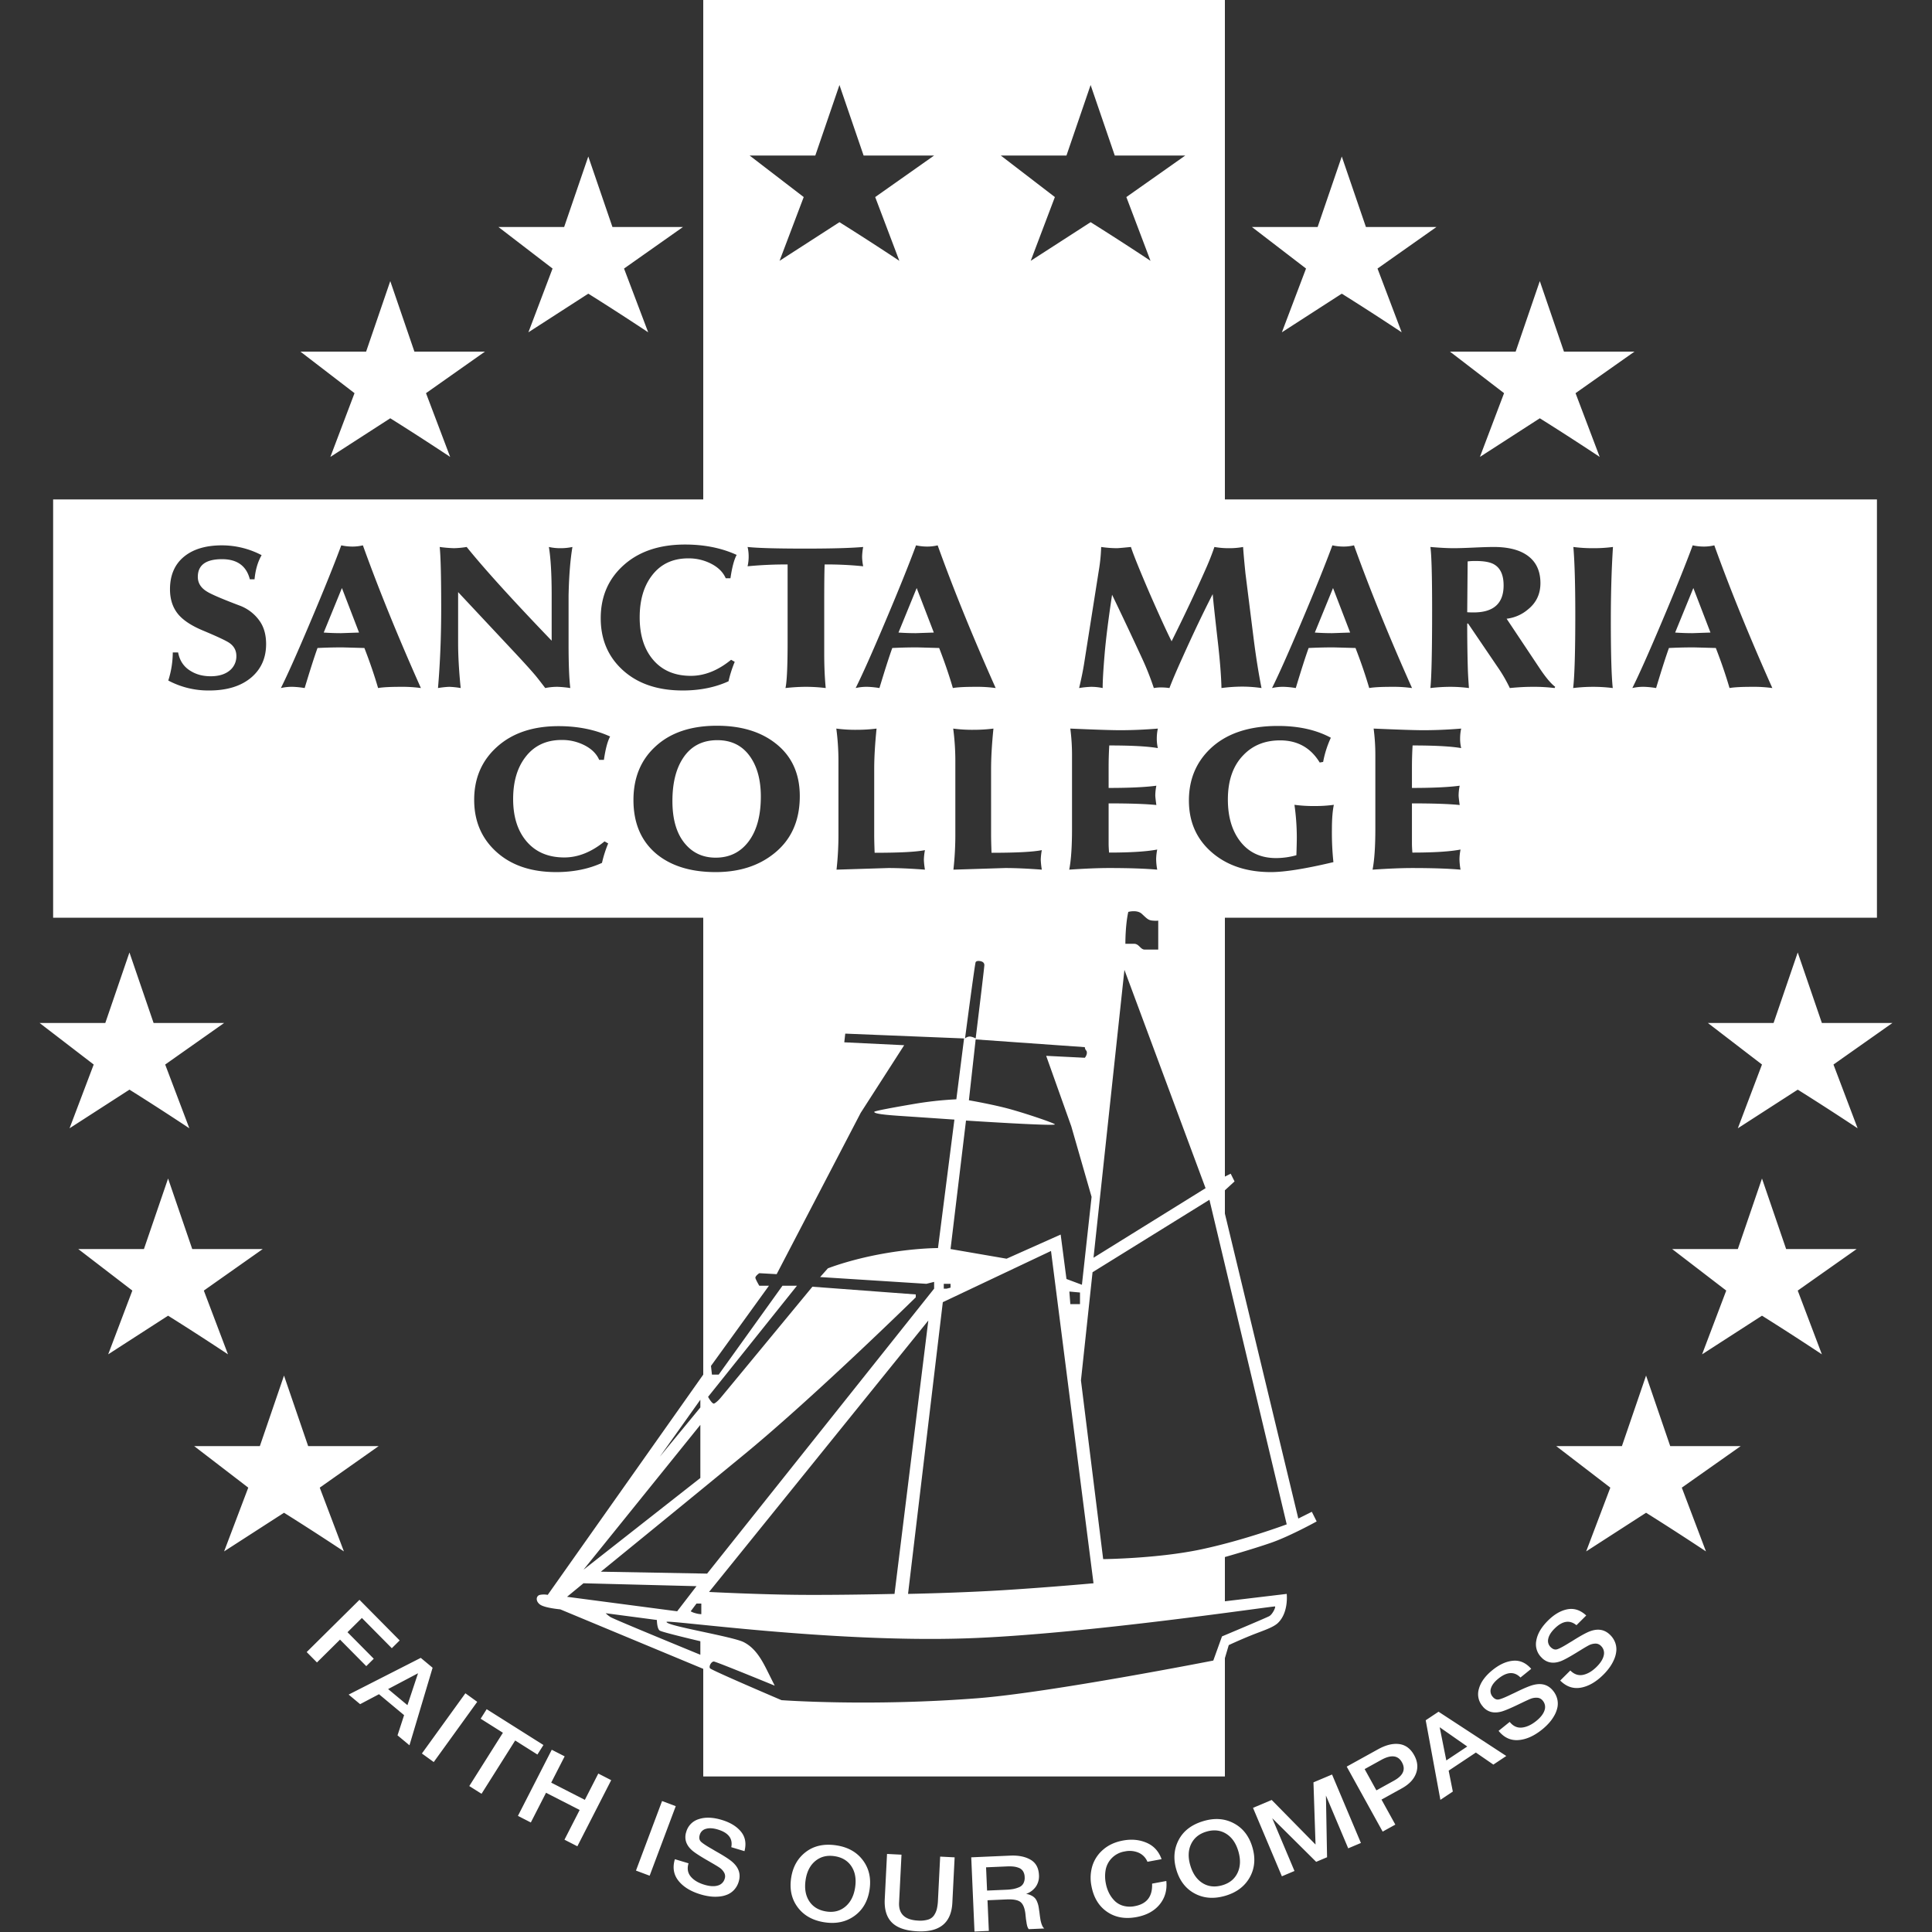 <svg xmlns="http://www.w3.org/2000/svg" width="1000" height="1000" viewBox="0 0 2000 2000">
  <rect x="0" y="0" width="2000" height="2000" fill="#333333" stroke="none"/>
  <defs>
    <style>
      .cls-1 {
        fill: #fff;
        fill-rule: evenodd;
      }
    </style>
  </defs>
  <path id="Sancta" class="cls-1" d="M413.739,1698.17l-41.614-42.05-54.648,54.09,10.636,10.75,23.87-23.63,27.181,27.46,7.751-7.67-27.18-27.46,14.89-14.74,30.979,31.3Zm34.091,28.27-12.26-10.22-74.655,38.02,11.891,9.91,19.522-10.3,25.994,21.67-6.8,20.9,12.352,10.3Zm-26.049,38.74-20-16.67,30.978-16.36Zm72.246-3.45-12.258-8.85-45.022,62.34,12.259,8.85Zm68.533,44.7-58.76-37.08-6.225,9.86,23.038,14.54-34.81,55.17,12.685,8.01,34.81-55.17,23.038,14.53Zm70.149,36.39-13.353-6.83-13.922,27.21-34.825-17.82,13.922-27.21-13.354-6.83-35.026,68.46,13.353,6.83,15.742-30.77,34.826,17.82-15.742,30.77,13.353,6.83Zm66.823,26.92-14.157-5.32-27.019,72,14.156,5.31Zm71.159,46.57q3.084-11.94-3.6-20.14-6.678-8.22-20.009-12.22-13.789-4.14-23.762-.77a19.1,19.1,0,0,0-12.925,13.2l-0.435,1.44q-2.234,9.93,6.366,17.59,4.143,3.735,18.369,11.84,0.429,0.24,1.171.69,6.627,3.8,9.221,5.59a15.544,15.544,0,0,1,4.395,4.76,7.71,7.71,0,0,1,.746,6.49,10.08,10.08,0,0,1-7.218,7.13q-5.571,1.65-13.845-.84-9.423-2.82-14.118-8.47t-2.271-13.71l-14.134-4.25q-3.855,12.825,3.694,22.32t22.947,14.11a59.366,59.366,0,0,0,9.771,2.09,42.344,42.344,0,0,0,9.61.13,28.559,28.559,0,0,0,8.676-2.19,19.906,19.906,0,0,0,6.915-5.08,21.4,21.4,0,0,0,4.48-8.24q3.357-11.16-5.975-19.72-4.194-3.975-16.937-11.18-1.4-.765-3.941-2.32-9.743-5.52-12.29-8.09t-1.212-7.02a8.929,8.929,0,0,1,6.391-6.25q4.961-1.5,12.315.71,16.546,4.98,13.926,18.29Zm95.172-5.98q-18.863-2.865-31.548,6.73T819,1943.96q-2.709,17.835,6.832,30.53t27.692,15.46q18.033,2.745,30.982-6.6t15.642-27.06q2.693-17.73-6.84-30.49T865.863,1910.33Zm-1.94,11.18q11.745,1.77,17.509,10.57t3.786,21.83q-1.98,13.02-10.112,19.82t-19.64,5.05q-11.982-1.83-17.738-10.67t-3.745-22.09q1.962-12.93,10.138-19.6T863.923,1921.51Zm124.311,1.21-14.981-.76-2.281,45.31a47.373,47.373,0,0,1-1.173,8.97,20.466,20.466,0,0,1-2.976,6.61,11.341,11.341,0,0,1-6.166,4.33,29.291,29.291,0,0,1-10.322,1q-20.493-1.035-19.6-18.72l2.493-49.51-14.98-.76L915.888,1966q-0.8,15.975,7.374,24.17t26.274,9.11q34.754,1.74,36.329-29.53Zm17.186-.02,3.36,76.82,14.86-.65-1.38-31.72,19.9-.87q10.545-.465,14.48,2.88t4.94,12.7c0.02,0.43.09,1.19,0.22,2.26s0.2,1.83.22,2.26l0.32,1.93,0.32,1.94a10.354,10.354,0,0,0,.26,1.66c0.15,0.68.27,1.21,0.37,1.61a11.6,11.6,0,0,0,.41,1.28,9.96,9.96,0,0,0,.6,1.27,5.574,5.574,0,0,0,.7.99l16.07-.7a7.612,7.612,0,0,1-1.13-1.14,6.953,6.953,0,0,1-.91-1.53c-0.27-.6-0.49-1.13-0.67-1.59a20.623,20.623,0,0,1-.63-2.02c-0.24-.9-0.41-1.57-0.51-2.04s-0.23-1.27-.4-2.41-0.29-1.95-.35-2.42-0.18-1.41-.36-2.85-0.33-2.4-.43-2.9c-0.25-1.93-.49-3.49-0.75-4.67a25.086,25.086,0,0,0-1.32-4.1,12.4,12.4,0,0,0-2.26-3.79,12.809,12.809,0,0,0-3.66-2.65,18.47,18.47,0,0,0-5.48-1.71,20.6,20.6,0,0,0,10.12-7.52,19.075,19.075,0,0,0,3.2-11.98q-0.48-11.115-8.74-15.89t-20.97-4.22Zm15.35,10.35,21.7-.94a42.989,42.989,0,0,1,6.67.14,21.861,21.861,0,0,1,5.59,1.37,8.823,8.823,0,0,1,4.29,3.44,11.724,11.724,0,0,1,1.7,6.03,12.134,12.134,0,0,1-1.33,6.65,8.947,8.947,0,0,1-4.51,3.93,30,30,0,0,1-5.99,1.83,53.744,53.744,0,0,1-7.29.75l-19.78.86Zm186.6,14.15-14.74,2.73q0.855,19.83-17.9,23.3a25.569,25.569,0,0,1-11.84-.33,20.369,20.369,0,0,1-8.94-5.1,31.21,31.21,0,0,1-5.91-8.19,37.992,37.992,0,0,1-3.34-10.14,37.439,37.439,0,0,1-.09-13.99,23.643,23.643,0,0,1,6.32-11.99,23.923,23.923,0,0,1,13.43-6.88,23.678,23.678,0,0,1,14.41,1.34,17.479,17.479,0,0,1,9.06,9.36l14.63-2.71q-4.335-12.15-15.47-16.96t-24.47-2.33q-12.39,2.3-20.58,9.46a36.279,36.279,0,0,0-11.16,16.9,42.836,42.836,0,0,0-.95,20.55q3.33,17.955,16.07,26.79,12.75,8.85,30.56,5.55,15.69-2.91,24-13.07T1207.37,1947.2Zm38.6-62.07q-18.315,5.385-25.74,19.44-7.44,14.07-2.51,30.85,5.085,17.31,19.11,24.78t31.63,2.3q17.49-5.145,25.28-19.09t2.73-31.14q-5.055-17.2-19.09-24.73T1245.97,1885.13Zm2.96,10.95q11.4-3.36,20.35,2.18t12.65,18.17q3.72,12.645-.78,22.24t-15.66,12.88q-11.625,3.42-20.59-2.17t-12.73-18.43q-3.69-12.54.9-22.05T1248.93,1896.08Zm130-59.11-19.24,8.12,2.15,64.38-45.38-46.15-19.35,8.16,29.89,70.86,13.04-5.51L1317,1882.2l45.49,45.17,11.28-4.76-1.16-63.87,23.05,54.64,13.16-5.55Zm15.18-8.18,37.21,67.29,13.12-7.25-14.32-25.9,21.11-11.67q11.235-6.21,14.64-15.44,3.405-9.21-1.93-18.86-5.64-10.2-15.48-11.5-9.825-1.29-21.91,5.39Zm18.56,2.57,17.11-9.46q15.45-8.535,21.5,2.43,6.12,11.055-8.16,18.95l-18.28,10.1Zm76.51-59.39-13.29,8.84,15.19,82.4,12.88-8.58-4.31-21.65,28.17-18.74,18.1,12.47,13.39-8.91Zm29.72,36.01-21.68,14.42-6.86-34.35Zm66.21-80.4q-8.115-9.27-18.66-8.39t-21.38,9.63q-11.205,9.045-14.04,19.18a19.074,19.074,0,0,0,3.6,18.12l0.95,1.18q6.93,7.44,18.11,4.67,5.415-1.32,20.14-8.49c0.29-.15.7-0.34,1.23-0.58q6.87-3.33,9.82-4.46a15.509,15.509,0,0,1,6.41-.94,7.693,7.693,0,0,1,5.77,3.04,10.1,10.1,0,0,1,1.82,9.99q-1.785,5.535-8.5,10.96-7.665,6.18-14.97,6.88t-12.59-5.86l-11.49,9.27q8.415,10.425,20.51,9.54t24.6-10.98a60.187,60.187,0,0,0,7.24-6.89,42.771,42.771,0,0,0,5.53-7.87,28.86,28.86,0,0,0,3.09-8.39,19.968,19.968,0,0,0-.29-8.58,21.465,21.465,0,0,0-4.28-8.35q-7.32-9.075-19.65-6.2-5.655,1.23-18.79,7.68-1.425.72-4.14,1.95-10.05,4.92-13.61,5.58c-2.38.44-4.53-.55-6.48-2.96a8.943,8.943,0,0,1-1.56-8.81q1.575-4.935,7.54-9.76,13.455-10.86,22.95-1.18Zm56.95-55.23q-9.03-8.385-19.43-6.42t-20.26,11.79q-10.2,10.155-11.98,20.54a19.081,19.081,0,0,0,5.46,17.65l1.06,1.07q7.68,6.69,18.5,2.77,5.25-1.875,19.15-10.53c0.28-.18.67-0.41,1.17-0.7q6.495-4.035,9.3-5.45a15.385,15.385,0,0,1,6.28-1.61,7.745,7.745,0,0,1,6.06,2.43,10.1,10.1,0,0,1,2.84,9.75q-1.2,5.685-7.32,11.78-6.975,6.945-14.17,8.39t-13.14-4.53l-10.46,10.42q9.45,9.48,21.38,7.36t23.34-13.47a60.026,60.026,0,0,0,6.48-7.6,42.988,42.988,0,0,0,4.69-8.39,28.661,28.661,0,0,0,2.2-8.68,19.961,19.961,0,0,0-1.18-8.5,21.47,21.47,0,0,0-5.11-7.86q-8.235-8.265-20.2-4.13-5.475,1.8-17.89,9.58-1.335.87-3.91,2.37-9.5,5.94-12.96,6.96-3.48,1.02-6.75-2.27a8.919,8.919,0,0,1-2.46-8.6q1.035-5.07,6.48-10.5,12.255-12.18,22.71-3.55ZM1268,1218l6-3,4,8-10,9.17v24.14L1344,1572l14-7,5,10s-27.64,15.27-47,22-48,14.84-48,14.84v45.8l64-7.64s2.23,19.07-9,30c-5.08,4.95-16.03,8.17-28,13s-23,10-23,10l-4,13.5V1839H728V1727.58L580,1666s-16.143-1.42-21-5-4.094-9.13,0-10a21.128,21.128,0,0,1,8,0l161-228V950H55V517H728V0h540V517h675V950H1268v268ZM770,1700c11.658,5.99,18.2,17.38,24,29s8,16,8,16-60.474-24.84-63-25-5.474,4.92-4,7,74,33,74,33,90.679,6.73,203-2c75.04-5.83,244-39,244-39l9-25s46-19.29,49-21,6.48-8.33,6-10c-0.24-.85-197.67,28.9-319,33-140.415,4.75-310.784-19.68-311-17C689.667,1683.13,758.342,1694.01,770,1700Zm353-605a9.223,9.223,0,0,0,2-4c0.39-2.21-.16-3.08-1-4a6.217,6.217,0,0,1-1-3l-113-8-7,63s24.55,4.23,42,9,47.56,14.99,47,16c-1.07,1.92-92-4-92-4l-16,133,58,10,56-25,6,46,16,6,10-91-21-73-26-73ZM977,1329v5h3l4-1v-4h-7Zm141,9-11-1,1,13h10v-12Zm-30-43-112,53-36,302s53.459-.98,101-4,91-7,91-7Zm-127,72L734,1648s53.735,2.75,97,3,95-1,95-1ZM726,1671v-11h-5l-6,8a18.109,18.109,0,0,0,5,2A24.124,24.124,0,0,0,726,1671Zm-94,3c3.3,2.2,93,39,93,39v-14s-39.064-9.14-42-11-3-11-3-11l-53-7A31.417,31.417,0,0,0,632,1674Zm69-6,20-26-117-3-17,14Zm24-219-42,59,42-51v-8Zm0,26L604,1625l121-95v-55ZM894,161L869,88l-25,73H776l56,43-25,66,62-40c32,20,62,40,62,40l-25-66,61-43H894Zm-19,909-1,9,62,3-45,70-87,167-18-1s-4.466,3.07-4,5,4,8,4,8h10l-60,83,1,9h7l66-92h15l-92,115s3.747,7,6,7c0.292,0,2.834-1.1,7-6,3.014-3.54,95-115,95-115l107,8v3s-105.207,103.18-178,163-148,121-148,121l110,2,235-295v-7l-8,2-110-7,8-9s22.132-8.86,56-15,58-6,58-6l17-133s-18.8-1.3-44-3c-18.223-1.23-39.054-2.31-39-5,0.152-.97,20.292-4.63,40-8a366.946,366.946,0,0,1,45-5l8-63Zm140-75c-2.24-.45-4.18-0.273-5,1s-11,79-11,79a7.845,7.845,0,0,1,5-2,15.625,15.625,0,0,1,6,2s9.04-73.68,9-76S1017.24,995.45,1015,995Zm139-834-25-73-25,73h-68l56,43-25,66,62-40c32,20,62,40,62,40l-25-66,61-43h-73Zm11,816h9c5.21,0,6.54,6,11,6h14V953s-1.48.41-6,0-6.03-2.448-11-7-14-2-14-2C1164.83,958.127,1165,977,1165,977Zm-1,27-32,298,116-72Zm88,238-121,75-12,112,23,185s56.15-.53,101-10c44.99-9.5,89-26,89-26Zm404-769s-30-20-62-40l-62,40,25-66-56-43h68l25-73,25,73h73l-61,43ZM1451,344s-30-20-62-40l-62,40,25-66-56-43h68l25-73,25,73h73l-61,43Zm-780,0s-30-20-62-40l-62,40,25-66-56-43h68l25-73,25,73h73l-61,43ZM466,473s-30-20-62-40l-62,40,25-66-56-43h68l25-73,25,73h73l-61,43ZM109,1059l25-73,25,73h73l-61,43,25,66s-30-20-62-40l-62,40,25-66-56-43h68Zm40,234,25-73,25,73h73l-61,43,25,66s-30-20-62-40l-62,40,25-66-56-43h68Zm120,204,25-73,25,73h73l-61,43,25,66s-30-20-62-40l-62,40,25-66-56-43h68Zm1410,0,25-73,25,73h73l-61,43,25,66s-30-20-62-40l-62,40,25-66-56-43h68Zm108-161-56-43h68l25-73,25,73h73l-61,43,25,66s-30-20-62-40l-62,40Zm74-208-62,40,25-66-56-43h68l25-73,25,73h73l-61,43,25,66S1893,1148,1861,1128ZM270.825,574.705a88.439,88.439,0,0,0-41-10.163q-25.263,0-39.557,11.909t-14.294,33.613q0,16.231,9.308,26.767,7.977,8.853,24.6,15.809,22.158,9.272,27.48,12.856,7.313,5.06,7.313,13.487a18.864,18.864,0,0,1-6.205,14.543q-7.314,6.534-20.388,6.533-11.75,0-20.388-5.261-10.86-6.312-13.3-19.359h-5.54a95.994,95.994,0,0,1-4.654,29.039,88.315,88.315,0,0,0,42.328,10.311q27.922,0,43.878-13.7,15.067-13.069,15.069-34.356,0-14.327-6.648-23.814A43.92,43.92,0,0,0,247.556,626.7q-27.258-10.328-33.685-14.543-9.088-5.691-9.086-14.964,0-18.336,25.042-18.337,23.487,0,28.809,20.833h4.876q1.329-14.608,7.313-24.979h0ZM303.2,711a93.184,93.184,0,0,1,12.188,1.263q8.643-28.615,13.3-41.455,13.073-.631,25.485-0.631,0.441,0,23.047.631,8.42,21.677,14.183,41.455Q398.265,711,414.888,711a141.1,141.1,0,0,1,20.832,1.263Q400.036,632.3,375.664,564.542a46.856,46.856,0,0,1-10.859,1.263,53.652,53.652,0,0,1-11.524-1.263q-11.3,30.514-31.911,79.122-20.169,47.77-30.582,68.6A50.65,50.65,0,0,1,303.2,711h0Zm49.862-55.553q-8.867,0-17.951-.631l18.837-46.085,17.729,46.085ZM483.1,566.226a94.574,94.574,0,0,1-13.075,1.262,135.992,135.992,0,0,1-14.848-1.262q1.548,14.943,1.552,63.339,0,43.983-3.325,82.7A93.98,93.98,0,0,1,464.932,711a84.077,84.077,0,0,1,11.967,1.263q-2.66-26.514-2.659-46.715V612.941l56.731,60.6q16.175,17.256,23.269,25.672,2.659,3.158,10.194,13.047A62.179,62.179,0,0,1,577.288,711a113.726,113.726,0,0,1,13.074,1.263q-1.776-14.939-1.772-45.453v-50.5q0.664-30.3,3.988-50.082a57.849,57.849,0,0,1-11.966,1.262,54.168,54.168,0,0,1-12.41-1.262q2.877,17.469,2.88,49.24v47.768q-60.5-62.918-87.978-97.008h0Zm279.486,8.206Q739.1,563.7,709.182,563.7q-39.672,0-63.491,21.283t-23.823,55q0,32.452,22.161,53.1,23.27,21.707,62.715,21.7,26.593,0,47.424-9.532a124.078,124.078,0,0,1,6.427-20.125l-3.767-2.118q-20.393,16.626-41.663,16.624-25.263,0-39.446-17.074Q662.2,666.333,662.2,639.14q0-26.559,12.41-43,13.515-18.129,37.895-18.129a50.841,50.841,0,0,1,23.934,5.681q10.855,5.682,14.848,14.941h4.875q2.436-16.833,6.427-24.2h0Zm50.531,137.832A194.747,194.747,0,0,1,832.844,711a168.786,168.786,0,0,1,21.939,1.263q-1.552-16.2-1.551-35.773V623.883q0-30.3.446-39.56a364.675,364.675,0,0,1,39.886,1.893,54.916,54.916,0,0,1-1.108-9.89,61.287,61.287,0,0,1,1.108-10.1q-19.279,1.686-59.834,1.683-44.766,0-59.834-1.683A41.6,41.6,0,0,1,775,575.484a44.832,44.832,0,0,1-1.108,10.732,409.972,409.972,0,0,1,41.441-1.893v79.963q0,38.09-2.216,47.978h0ZM898.2,711a93.184,93.184,0,0,1,12.188,1.263q8.643-28.615,13.3-41.455,13.072-.631,25.485-0.631,0.441,0,23.047.631,8.419,21.677,14.183,41.455Q993.265,711,1009.89,711a141.11,141.11,0,0,1,20.83,1.263Q995.035,632.3,970.664,564.542a46.856,46.856,0,0,1-10.859,1.263,53.652,53.652,0,0,1-11.524-1.263q-11.3,30.514-31.911,79.122-20.169,47.77-30.582,68.6A50.65,50.65,0,0,1,898.2,711h0Zm49.862-55.553q-8.866,0-17.951-.631l18.837-46.085,17.729,46.085Zm338.79-89.222a75.931,75.931,0,0,1-13.74,1.262,84.75,84.75,0,0,1-15.96-1.262q-3.54,10.524-8.86,22.516-15.525,35.145-35.46,75.123-7.53-14.939-22.83-49.872-15.735-36.615-19.28-47.767-12.63,1.261-14.62,1.262a115.618,115.618,0,0,1-16.18-1.262,177.29,177.29,0,0,1-2.44,24.409l-15.29,96.8q-1.77,10.944-5.09,24.831A93.167,93.167,0,0,1,1129.51,711a57.8,57.8,0,0,1,11.96,1.263q0-10.94,2-34.721t7.75-61.866q15.51,32.194,30.58,64.812a288.146,288.146,0,0,1,12.64,31.775,42.635,42.635,0,0,1,8.2-.631,60.584,60.584,0,0,1,7.97.631q4.215-11.151,13.08-30.723,17.28-38.508,31.69-66.5,0.885,10.733,5.54,51.345,3.105,27.777,3.54,45.874a165.527,165.527,0,0,1,21.28-1.473,138.23,138.23,0,0,1,20.17,1.473q-4.44-22.3-7.98-49.872l-8.64-68.811q-1.785-17.463-2.44-27.355h0ZM1329.2,711a93.271,93.271,0,0,1,12.19,1.263q8.64-28.615,13.29-41.455,13.08-.631,25.49-0.631,0.435,0,23.05.631,8.415,21.677,14.18,41.455,6.87-1.263,23.49-1.263a141.11,141.11,0,0,1,20.83,1.263q-35.685-79.962-60.06-147.722a46.77,46.77,0,0,1-10.86,1.263,53.643,53.643,0,0,1-11.52-1.263q-11.295,30.514-31.91,79.122-20.175,47.77-30.58,68.6A50.627,50.627,0,0,1,1329.2,711h0Zm49.86-55.553q-8.865,0-17.95-.631l18.84-46.085,17.72,46.085Zm194.54-84.593q-11.085-4.626-27.26-4.629-6.87,0-20.72.631t-20.72.631q-9.54,0-24.16-1.262,1.77,12.418,1.78,64.6,0,64.183-1.78,81.436A179.459,179.459,0,0,1,1500.91,711a146.712,146.712,0,0,1,19.72,1.263q-0.885-12.414-1.1-18.728-0.675-21.883-.67-46.926a2.091,2.091,0,0,1,.22-1.263,1.319,1.319,0,0,1,.89.421l30.14,44.4a154.5,154.5,0,0,1,12.85,22.1Q1575.59,711,1586.23,711a172.708,172.708,0,0,1,23.05,1.263l0.66-1.263q-6.645-5.049-15.95-18.938l-34.35-51.556a41.334,41.334,0,0,0,22.16-9.679q12.84-10.308,12.85-27.146,0-23.776-21.05-32.827h0Zm-45.88,9.89q13.08,0,19.06,3.578,9.75,5.681,9.75,21.674,0,27.989-31.02,27.987-4.875,0-6.65-.21l0.44-52.608a63.047,63.047,0,0,1,8.42-.421h0Zm142.02-14.519a150.516,150.516,0,0,1-20.17,1.262,152.961,152.961,0,0,1-20.83-1.262q1.995,23.356,2,70.073,0,57.447-2.22,75.965A172.874,172.874,0,0,1,1649.35,711a163.979,163.979,0,0,1,20.17,1.263q-1.995-18.514-1.99-69.863,0-41.872,2.21-76.175h0ZM1702.2,711a93.271,93.271,0,0,1,12.19,1.263q8.64-28.615,13.29-41.455,13.08-.631,25.49-0.631,0.435,0,23.05.631,8.415,21.677,14.18,41.455,6.87-1.263,23.49-1.263a141.11,141.11,0,0,1,20.83,1.263q-35.685-79.962-60.06-147.722a46.77,46.77,0,0,1-10.86,1.263,53.643,53.643,0,0,1-11.52-1.263q-11.295,30.514-31.91,79.122-20.175,47.77-30.58,68.6A50.627,50.627,0,0,1,1702.2,711h0Zm49.86-55.553q-8.865,0-17.95-.631l18.84-46.085,17.72,46.085ZM631.59,762.432Q608.1,751.7,578.182,751.7q-39.672,0-63.491,21.283t-23.823,55q0,32.452,22.161,53.1,23.27,21.707,62.715,21.7,26.593,0,47.424-9.532a124.078,124.078,0,0,1,6.427-20.125l-3.767-2.118q-20.393,16.626-41.663,16.624-25.263,0-39.446-17.074Q531.2,854.333,531.2,827.14q0-26.559,12.41-43,13.515-18.129,37.895-18.129a50.841,50.841,0,0,1,23.934,5.681q10.855,5.682,14.848,14.941h4.875q2.436-16.833,6.427-24.2h0ZM802.9,769.561q-23.27-18.279-60.721-18.281-40.778,0-64.045,21.855-22.386,20.8-22.382,55.057,0,35.934,23.933,55.895,22.823,18.7,61.164,18.7,36.342,0,60.278-19.123,26.811-21.222,26.814-59.469,0-35.091-25.041-54.636h0ZM774.98,871.044q-12.632,16.808-34.128,16.805-19.062,0-31.025-13.655-13.743-15.546-13.74-44.953,0-27.309,10.638-43.9,12.184-19.116,35.9-19.116,21.274,0,33.131,15.966t11.856,42.432Q787.612,854.238,774.98,871.044Zm90.991,29.22q53.85-1.682,53.629-1.683,15.732,0,37.895,1.683a81.429,81.429,0,0,1-1.108-10.1,61.287,61.287,0,0,1,1.108-10.1q-13.519,2.738-52.078,2.735-0.447-12.2-.443-18.518V795.891q0-17.464,2.437-41.665a160.547,160.547,0,0,1-20.166,1.262,149.778,149.778,0,0,1-21.5-1.262,256.571,256.571,0,0,1,2.216,33.458v74.282a328.661,328.661,0,0,1-1.994,38.3h0Zm121,0q53.849-1.682,53.629-1.683,15.735,0,37.89,1.683a81.118,81.118,0,0,1-1.1-10.1,61.236,61.236,0,0,1,1.1-10.1q-13.515,2.738-52.07,2.735-0.45-12.2-.45-18.518V795.891q0-17.464,2.44-41.665a160.522,160.522,0,0,1-20.16,1.262,149.805,149.805,0,0,1-21.5-1.262,256.571,256.571,0,0,1,2.216,33.458v74.282a328.661,328.661,0,0,1-1.994,38.3h0Zm119.9,0q24.81-1.682,41-1.683,31.245,0,50.08,1.683a64.412,64.412,0,0,1-1.11-10.942,55.12,55.12,0,0,1,1.11-9.891q-16.41,3.157-49.86,3.157-0.45-5.889-.45-9.049V831.664q33.03,0,49.42,1.683-1.11-7.995-1.11-9.89a53.358,53.358,0,0,1,1.11-10.1q-17.07,2.319-49.42,2.315V794.207q0-11.151.67-22.516,34.575,0,50.3,2.736a42.1,42.1,0,0,1-1.1-10.522,47.1,47.1,0,0,1,1.1-9.679q-20.61,1.686-39.22,1.683-12.855,0-51.41-1.683A209.885,209.885,0,0,1,1109.75,782v76.176q0,27.357-2.88,42.086h0ZM1377.69,763.7q-22.605-12.2-54.74-12.205-45.87,0-70.69,24.2-21.51,21.045-21.5,53.029,0,33.039,23.6,53.554t61.28,20.517q21.27,0,64.71-10.311a289.7,289.7,0,0,1-1.56-33.879q0-15.99,2-25.462a140.221,140.221,0,0,1-19.28,1.262,149.751,149.751,0,0,1-21.5-1.262,241.558,241.558,0,0,1,2.44,33.458q0,6.107-.44,18.728a78.5,78.5,0,0,1-21.06,2.946q-23.265,0-36.56-16.623t-13.3-43.98q0-29.459,15.96-45.874,14.625-15.359,38.12-15.362,27.03,0,40.99,22.937l3.55-.631a105.323,105.323,0,0,1,7.98-25.041h0Zm43.18,136.569q24.81-1.682,41-1.683,31.245,0,50.08,1.683a64.412,64.412,0,0,1-1.11-10.942,55.12,55.12,0,0,1,1.11-9.891q-16.41,3.157-49.86,3.157-0.45-5.889-.45-9.049V831.664q33.03,0,49.42,1.683-1.11-7.995-1.11-9.89a53.358,53.358,0,0,1,1.11-10.1q-17.07,2.319-49.42,2.315V794.207q0-11.151.67-22.516,34.575,0,50.3,2.736a42.1,42.1,0,0,1-1.1-10.522,47.1,47.1,0,0,1,1.1-9.679q-20.61,1.686-39.22,1.683-12.855,0-51.41-1.683A209.885,209.885,0,0,1,1423.75,782v76.176q0,27.357-2.88,42.086h0Z"/>
</svg>
